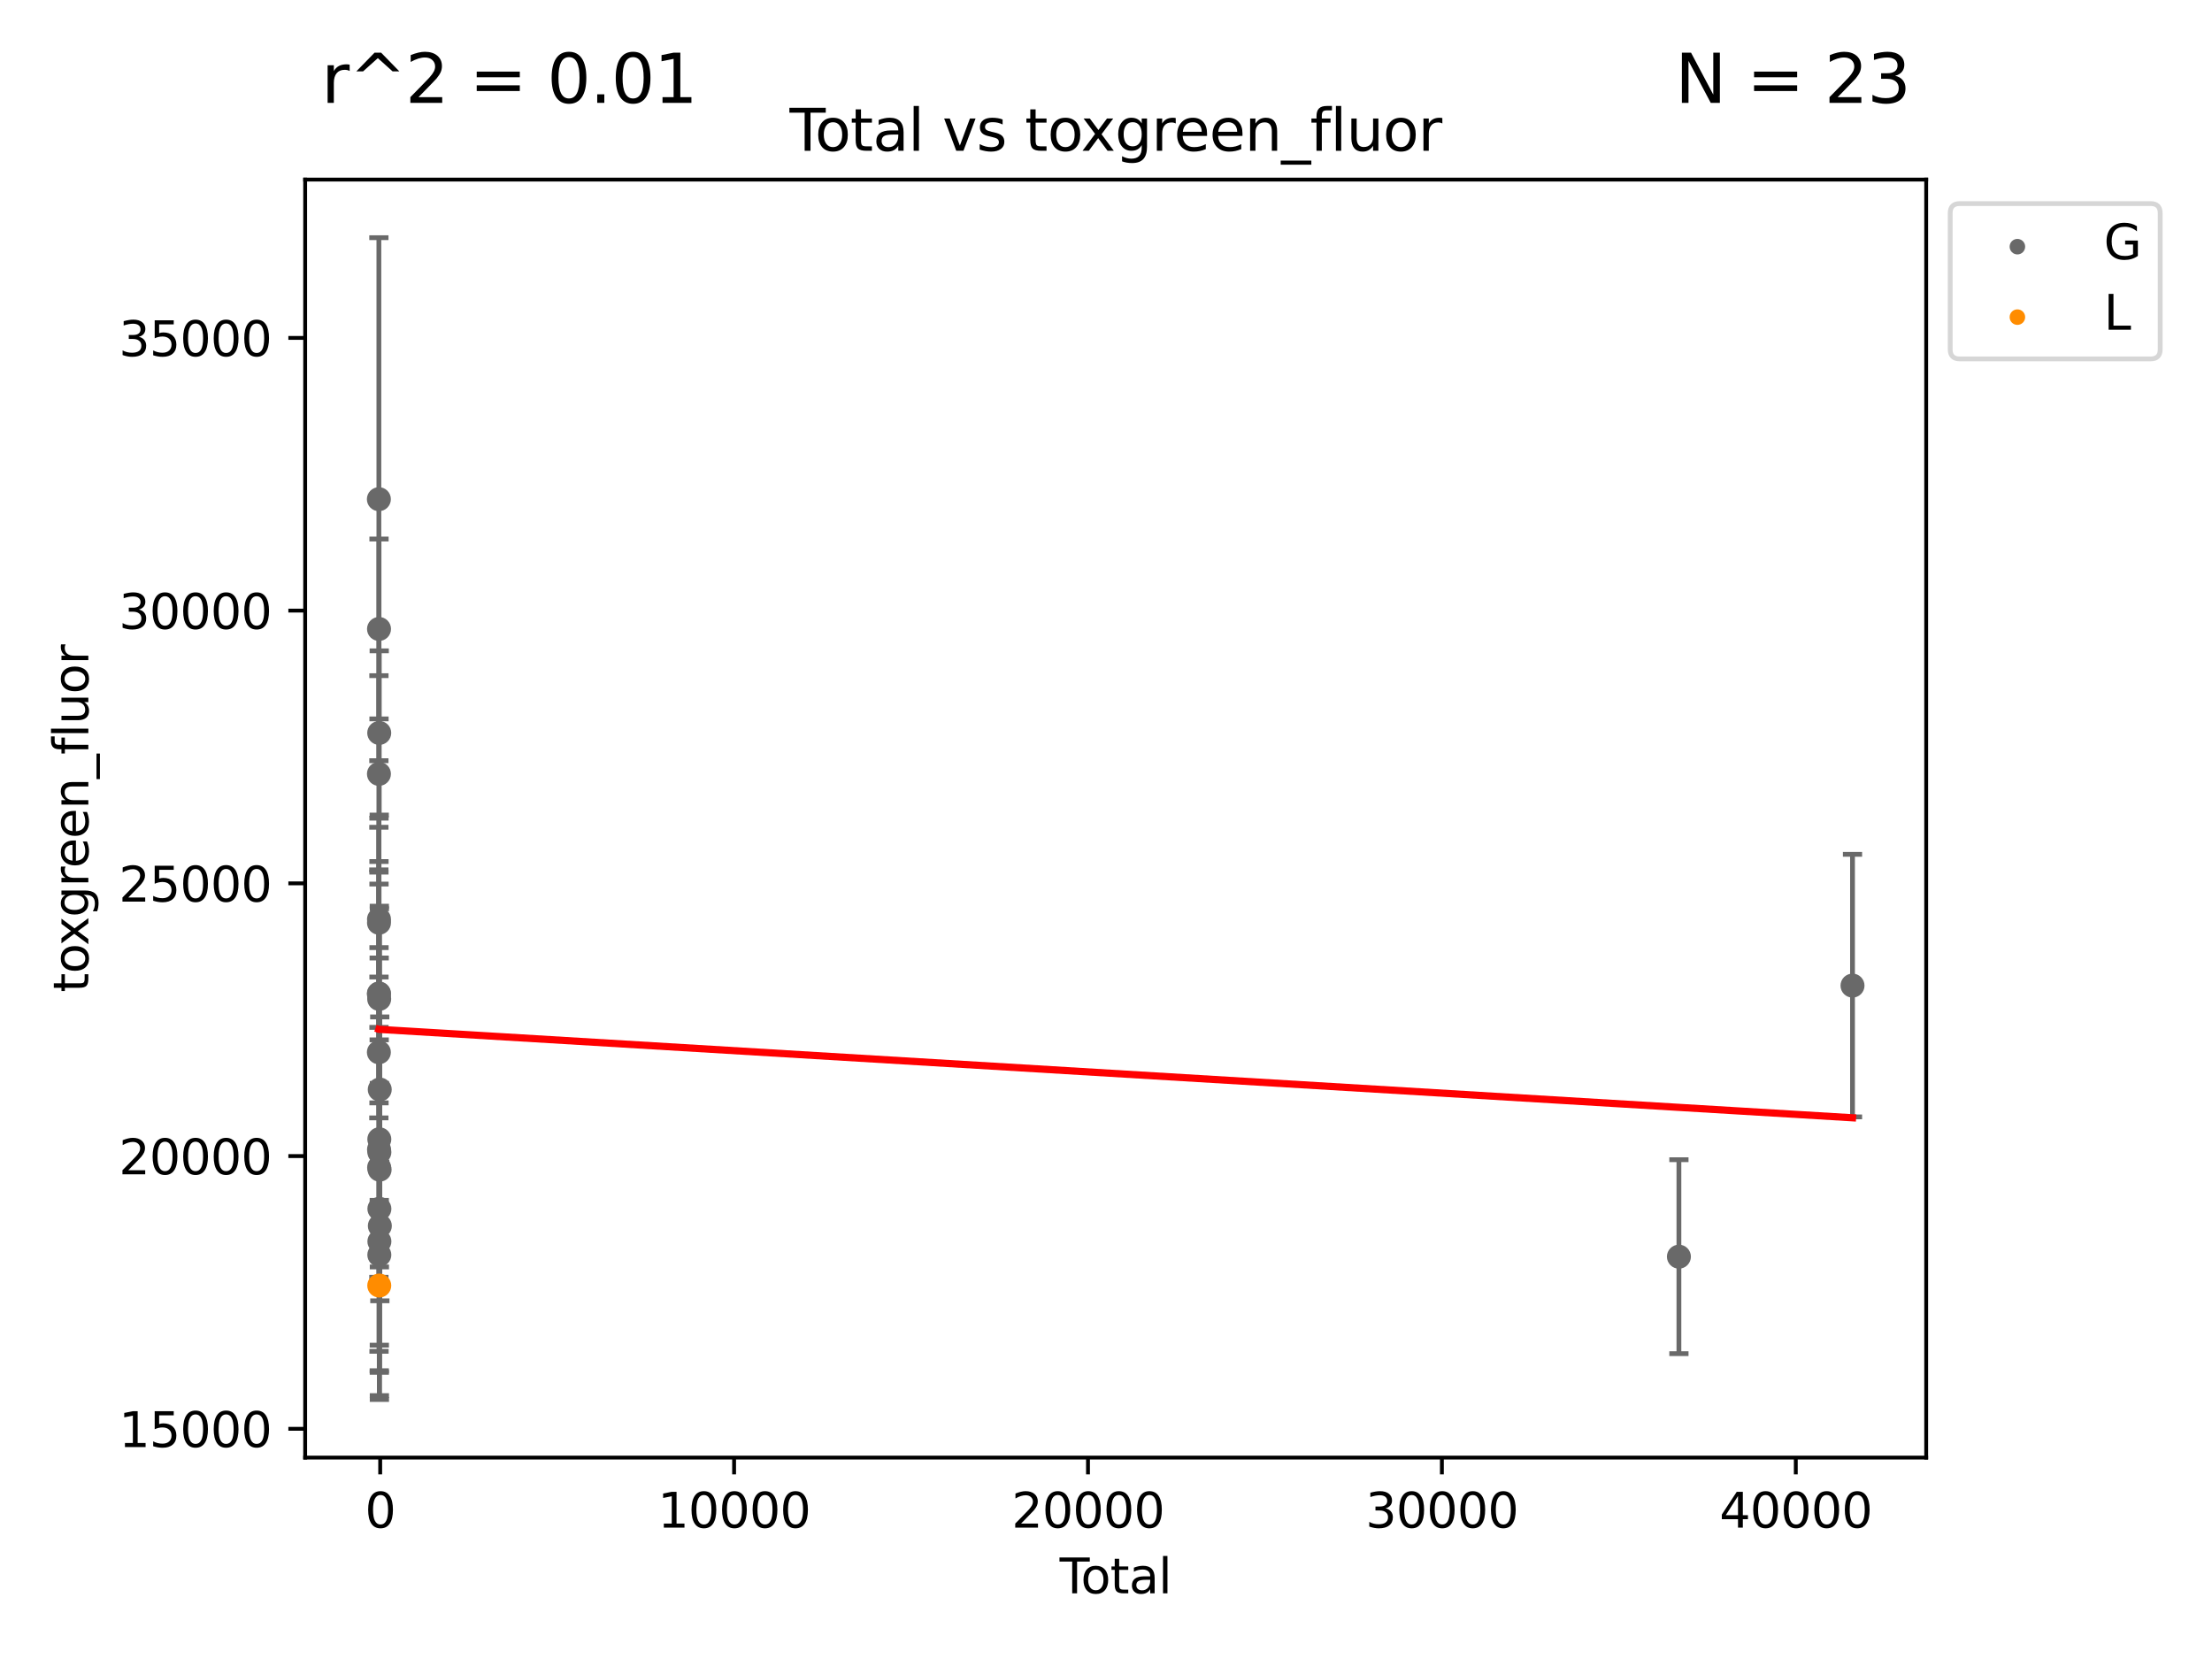 <?xml version="1.0" encoding="utf-8" standalone="no"?>
<!DOCTYPE svg PUBLIC "-//W3C//DTD SVG 1.1//EN"
  "http://www.w3.org/Graphics/SVG/1.1/DTD/svg11.dtd">
<svg xmlns:xlink="http://www.w3.org/1999/xlink" width="460.8pt" height="345.6pt" viewBox="0 0 460.8 345.6" xmlns="http://www.w3.org/2000/svg" version="1.1">
 <defs>
  <style type="text/css">*{stroke-linejoin: round; stroke-linecap: butt}</style>
 </defs>
 <g id="figure_1">
  <g id="patch_1">
   <path d="M 0 345.6 
L 460.8 345.6 
L 460.8 0 
L 0 0 
z
" style="fill: #ffffff"/>
  </g>
  <g id="axes_1">
   <g id="patch_2">
    <path d="M 63.571 303.64 
L 401.26 303.64 
L 401.26 37.411 
L 63.571 37.411 
z
" style="fill: #ffffff"/>
   </g>
   <g id="PathCollection_1">
    <defs>
     <path id="ma731631c50" d="M 0 1.118 
C 0.297 1.118 0.581 1 0.791 0.791 
C 1 0.581 1.118 0.297 1.118 0 
C 1.118 -0.297 1 -0.581 0.791 -0.791 
C 0.581 -1 0.297 -1.118 0 -1.118 
C -0.297 -1.118 -0.581 -1 -0.791 -0.791 
C -1 -0.581 -1.118 -0.297 -1.118 0 
C -1.118 0.297 -1 0.581 -0.791 0.791 
C -0.581 1 -0.297 1.118 0 1.118 
z
" style="stroke: #696969"/>
    </defs>
    <g clip-path="url(#pddcb6a07cc)">
     <use xlink:href="#ma731631c50" x="78.921" y="207.041" style="fill: #696969; stroke: #696969"/>
     <use xlink:href="#ma731631c50" x="78.926" y="219.209" style="fill: #696969; stroke: #696969"/>
     <use xlink:href="#ma731631c50" x="78.927" y="103.989" style="fill: #696969; stroke: #696969"/>
     <use xlink:href="#ma731631c50" x="78.939" y="161.217" style="fill: #696969; stroke: #696969"/>
     <use xlink:href="#ma731631c50" x="78.95" y="192.231" style="fill: #696969; stroke: #696969"/>
     <use xlink:href="#ma731631c50" x="78.95" y="191.504" style="fill: #696969; stroke: #696969"/>
     <use xlink:href="#ma731631c50" x="78.954" y="206.958" style="fill: #696969; stroke: #696969"/>
     <use xlink:href="#ma731631c50" x="78.956" y="131.025" style="fill: #696969; stroke: #696969"/>
     <use xlink:href="#ma731631c50" x="78.957" y="239.454" style="fill: #696969; stroke: #696969"/>
     <use xlink:href="#ma731631c50" x="78.978" y="243.203" style="fill: #696969; stroke: #696969"/>
     <use xlink:href="#ma731631c50" x="78.992" y="208.096" style="fill: #696969; stroke: #696969"/>
     <use xlink:href="#ma731631c50" x="79" y="152.685" style="fill: #696969; stroke: #696969"/>
     <use xlink:href="#ma731631c50" x="79.02" y="237.327" style="fill: #696969; stroke: #696969"/>
     <use xlink:href="#ma731631c50" x="79.022" y="261.408" style="fill: #696969; stroke: #696969"/>
     <use xlink:href="#ma731631c50" x="79.033" y="240.019" style="fill: #696969; stroke: #696969"/>
     <use xlink:href="#ma731631c50" x="79.034" y="251.817" style="fill: #696969; stroke: #696969"/>
     <use xlink:href="#ma731631c50" x="79.035" y="258.614" style="fill: #696969; stroke: #696969"/>
     <use xlink:href="#ma731631c50" x="79.082" y="243.663" style="fill: #696969; stroke: #696969"/>
     <use xlink:href="#ma731631c50" x="79.109" y="226.966" style="fill: #696969; stroke: #696969"/>
     <use xlink:href="#ma731631c50" x="79.13" y="255.375" style="fill: #696969; stroke: #696969"/>
     <use xlink:href="#ma731631c50" x="349.748" y="261.787" style="fill: #696969; stroke: #696969"/>
     <use xlink:href="#ma731631c50" x="385.911" y="205.319" style="fill: #696969; stroke: #696969"/>
    </g>
   </g>
   <g id="PathCollection_2">
    <defs>
     <path id="m51f9c2e895" d="M 0 1.118 
C 0.297 1.118 0.581 1 0.791 0.791 
C 1 0.581 1.118 0.297 1.118 0 
C 1.118 -0.297 1 -0.581 0.791 -0.791 
C 0.581 -1 0.297 -1.118 0 -1.118 
C -0.297 -1.118 -0.581 -1 -0.791 -0.791 
C -1 -0.581 -1.118 -0.297 -1.118 0 
C -1.118 0.297 -1 0.581 -0.791 0.791 
C -0.581 1 -0.297 1.118 0 1.118 
z
" style="stroke: #ff8c00"/>
    </defs>
    <g clip-path="url(#pddcb6a07cc)">
     <use xlink:href="#m51f9c2e895" x="79.007" y="267.806" style="fill: #ff8c00; stroke: #ff8c00"/>
    </g>
   </g>
   <g id="matplotlib.axis_1">
    <g id="xtick_1">
     <g id="line2d_1">
      <defs>
       <path id="md307d2a24c" d="M 0 0 
L 0 3.5 
" style="stroke: #000000; stroke-width: 0.8"/>
      </defs>
      <g>
       <use xlink:href="#md307d2a24c" x="79.201" y="303.64" style="stroke: #000000; stroke-width: 0.8"/>
      </g>
     </g>
     <g id="text_1">
      <!-- 0 -->
      <g transform="translate(76.02 318.238)scale(0.1 -0.1)">
       <defs>
        <path id="DejaVuSans-30" d="M 2034 4250 
Q 1547 4250 1301 3770 
Q 1056 3291 1056 2328 
Q 1056 1369 1301 889 
Q 1547 409 2034 409 
Q 2525 409 2770 889 
Q 3016 1369 3016 2328 
Q 3016 3291 2770 3770 
Q 2525 4250 2034 4250 
z
M 2034 4750 
Q 2819 4750 3233 4129 
Q 3647 3509 3647 2328 
Q 3647 1150 3233 529 
Q 2819 -91 2034 -91 
Q 1250 -91 836 529 
Q 422 1150 422 2328 
Q 422 3509 836 4129 
Q 1250 4750 2034 4750 
z
" transform="scale(0.016)"/>
       </defs>
       <use xlink:href="#DejaVuSans-30"/>
      </g>
     </g>
    </g>
    <g id="xtick_2">
     <g id="line2d_2">
      <g>
       <use xlink:href="#md307d2a24c" x="152.925" y="303.64" style="stroke: #000000; stroke-width: 0.8"/>
      </g>
     </g>
     <g id="text_2">
      <!-- 10000 -->
      <g transform="translate(137.018 318.238)scale(0.1 -0.1)">
       <defs>
        <path id="DejaVuSans-31" d="M 794 531 
L 1825 531 
L 1825 4091 
L 703 3866 
L 703 4441 
L 1819 4666 
L 2450 4666 
L 2450 531 
L 3481 531 
L 3481 0 
L 794 0 
L 794 531 
z
" transform="scale(0.016)"/>
       </defs>
       <use xlink:href="#DejaVuSans-31"/>
       <use xlink:href="#DejaVuSans-30" x="63.623"/>
       <use xlink:href="#DejaVuSans-30" x="127.246"/>
       <use xlink:href="#DejaVuSans-30" x="190.869"/>
       <use xlink:href="#DejaVuSans-30" x="254.492"/>
      </g>
     </g>
    </g>
    <g id="xtick_3">
     <g id="line2d_3">
      <g>
       <use xlink:href="#md307d2a24c" x="226.648" y="303.64" style="stroke: #000000; stroke-width: 0.8"/>
      </g>
     </g>
     <g id="text_3">
      <!-- 20000 -->
      <g transform="translate(210.742 318.238)scale(0.1 -0.1)">
       <defs>
        <path id="DejaVuSans-32" d="M 1228 531 
L 3431 531 
L 3431 0 
L 469 0 
L 469 531 
Q 828 903 1448 1529 
Q 2069 2156 2228 2338 
Q 2531 2678 2651 2914 
Q 2772 3150 2772 3378 
Q 2772 3750 2511 3984 
Q 2250 4219 1831 4219 
Q 1534 4219 1204 4116 
Q 875 4013 500 3803 
L 500 4441 
Q 881 4594 1212 4672 
Q 1544 4750 1819 4750 
Q 2544 4750 2975 4387 
Q 3406 4025 3406 3419 
Q 3406 3131 3298 2873 
Q 3191 2616 2906 2266 
Q 2828 2175 2409 1742 
Q 1991 1309 1228 531 
z
" transform="scale(0.016)"/>
       </defs>
       <use xlink:href="#DejaVuSans-32"/>
       <use xlink:href="#DejaVuSans-30" x="63.623"/>
       <use xlink:href="#DejaVuSans-30" x="127.246"/>
       <use xlink:href="#DejaVuSans-30" x="190.869"/>
       <use xlink:href="#DejaVuSans-30" x="254.492"/>
      </g>
     </g>
    </g>
    <g id="xtick_4">
     <g id="line2d_4">
      <g>
       <use xlink:href="#md307d2a24c" x="300.372" y="303.64" style="stroke: #000000; stroke-width: 0.8"/>
      </g>
     </g>
     <g id="text_4">
      <!-- 30000 -->
      <g transform="translate(284.466 318.238)scale(0.1 -0.1)">
       <defs>
        <path id="DejaVuSans-33" d="M 2597 2516 
Q 3050 2419 3304 2112 
Q 3559 1806 3559 1356 
Q 3559 666 3084 287 
Q 2609 -91 1734 -91 
Q 1441 -91 1130 -33 
Q 819 25 488 141 
L 488 750 
Q 750 597 1062 519 
Q 1375 441 1716 441 
Q 2309 441 2620 675 
Q 2931 909 2931 1356 
Q 2931 1769 2642 2001 
Q 2353 2234 1838 2234 
L 1294 2234 
L 1294 2753 
L 1863 2753 
Q 2328 2753 2575 2939 
Q 2822 3125 2822 3475 
Q 2822 3834 2567 4026 
Q 2313 4219 1838 4219 
Q 1578 4219 1281 4162 
Q 984 4106 628 3988 
L 628 4550 
Q 988 4650 1302 4700 
Q 1616 4750 1894 4750 
Q 2613 4750 3031 4423 
Q 3450 4097 3450 3541 
Q 3450 3153 3228 2886 
Q 3006 2619 2597 2516 
z
" transform="scale(0.016)"/>
       </defs>
       <use xlink:href="#DejaVuSans-33"/>
       <use xlink:href="#DejaVuSans-30" x="63.623"/>
       <use xlink:href="#DejaVuSans-30" x="127.246"/>
       <use xlink:href="#DejaVuSans-30" x="190.869"/>
       <use xlink:href="#DejaVuSans-30" x="254.492"/>
      </g>
     </g>
    </g>
    <g id="xtick_5">
     <g id="line2d_5">
      <g>
       <use xlink:href="#md307d2a24c" x="374.096" y="303.64" style="stroke: #000000; stroke-width: 0.8"/>
      </g>
     </g>
     <g id="text_5">
      <!-- 40000 -->
      <g transform="translate(358.189 318.238)scale(0.1 -0.1)">
       <defs>
        <path id="DejaVuSans-34" d="M 2419 4116 
L 825 1625 
L 2419 1625 
L 2419 4116 
z
M 2253 4666 
L 3047 4666 
L 3047 1625 
L 3713 1625 
L 3713 1100 
L 3047 1100 
L 3047 0 
L 2419 0 
L 2419 1100 
L 313 1100 
L 313 1709 
L 2253 4666 
z
" transform="scale(0.016)"/>
       </defs>
       <use xlink:href="#DejaVuSans-34"/>
       <use xlink:href="#DejaVuSans-30" x="63.623"/>
       <use xlink:href="#DejaVuSans-30" x="127.246"/>
       <use xlink:href="#DejaVuSans-30" x="190.869"/>
       <use xlink:href="#DejaVuSans-30" x="254.492"/>
      </g>
     </g>
    </g>
    <g id="text_6">
     <!-- Total -->
     <g transform="translate(220.739 331.917)scale(0.1 -0.1)">
      <defs>
       <path id="DejaVuSans-54" d="M -19 4666 
L 3928 4666 
L 3928 4134 
L 2272 4134 
L 2272 0 
L 1638 0 
L 1638 4134 
L -19 4134 
L -19 4666 
z
" transform="scale(0.016)"/>
       <path id="DejaVuSans-6f" d="M 1959 3097 
Q 1497 3097 1228 2736 
Q 959 2375 959 1747 
Q 959 1119 1226 758 
Q 1494 397 1959 397 
Q 2419 397 2687 759 
Q 2956 1122 2956 1747 
Q 2956 2369 2687 2733 
Q 2419 3097 1959 3097 
z
M 1959 3584 
Q 2709 3584 3137 3096 
Q 3566 2609 3566 1747 
Q 3566 888 3137 398 
Q 2709 -91 1959 -91 
Q 1206 -91 779 398 
Q 353 888 353 1747 
Q 353 2609 779 3096 
Q 1206 3584 1959 3584 
z
" transform="scale(0.016)"/>
       <path id="DejaVuSans-74" d="M 1172 4494 
L 1172 3500 
L 2356 3500 
L 2356 3053 
L 1172 3053 
L 1172 1153 
Q 1172 725 1289 603 
Q 1406 481 1766 481 
L 2356 481 
L 2356 0 
L 1766 0 
Q 1100 0 847 248 
Q 594 497 594 1153 
L 594 3053 
L 172 3053 
L 172 3500 
L 594 3500 
L 594 4494 
L 1172 4494 
z
" transform="scale(0.016)"/>
       <path id="DejaVuSans-61" d="M 2194 1759 
Q 1497 1759 1228 1600 
Q 959 1441 959 1056 
Q 959 750 1161 570 
Q 1363 391 1709 391 
Q 2188 391 2477 730 
Q 2766 1069 2766 1631 
L 2766 1759 
L 2194 1759 
z
M 3341 1997 
L 3341 0 
L 2766 0 
L 2766 531 
Q 2569 213 2275 61 
Q 1981 -91 1556 -91 
Q 1019 -91 701 211 
Q 384 513 384 1019 
Q 384 1609 779 1909 
Q 1175 2209 1959 2209 
L 2766 2209 
L 2766 2266 
Q 2766 2663 2505 2880 
Q 2244 3097 1772 3097 
Q 1472 3097 1187 3025 
Q 903 2953 641 2809 
L 641 3341 
Q 956 3463 1253 3523 
Q 1550 3584 1831 3584 
Q 2591 3584 2966 3190 
Q 3341 2797 3341 1997 
z
" transform="scale(0.016)"/>
       <path id="DejaVuSans-6c" d="M 603 4863 
L 1178 4863 
L 1178 0 
L 603 0 
L 603 4863 
z
" transform="scale(0.016)"/>
      </defs>
      <use xlink:href="#DejaVuSans-54"/>
      <use xlink:href="#DejaVuSans-6f" x="44.084"/>
      <use xlink:href="#DejaVuSans-74" x="105.266"/>
      <use xlink:href="#DejaVuSans-61" x="144.475"/>
      <use xlink:href="#DejaVuSans-6c" x="205.754"/>
     </g>
    </g>
   </g>
   <g id="matplotlib.axis_2">
    <g id="ytick_1">
     <g id="line2d_6">
      <defs>
       <path id="med2fb492e4" d="M 0 0 
L -3.5 0 
" style="stroke: #000000; stroke-width: 0.8"/>
      </defs>
      <g>
       <use xlink:href="#med2fb492e4" x="63.571" y="297.648" style="stroke: #000000; stroke-width: 0.8"/>
      </g>
     </g>
     <g id="text_7">
      <!-- 15000 -->
      <g transform="translate(24.759 301.447)scale(0.1 -0.1)">
       <defs>
        <path id="DejaVuSans-35" d="M 691 4666 
L 3169 4666 
L 3169 4134 
L 1269 4134 
L 1269 2991 
Q 1406 3038 1543 3061 
Q 1681 3084 1819 3084 
Q 2600 3084 3056 2656 
Q 3513 2228 3513 1497 
Q 3513 744 3044 326 
Q 2575 -91 1722 -91 
Q 1428 -91 1123 -41 
Q 819 9 494 109 
L 494 744 
Q 775 591 1075 516 
Q 1375 441 1709 441 
Q 2250 441 2565 725 
Q 2881 1009 2881 1497 
Q 2881 1984 2565 2268 
Q 2250 2553 1709 2553 
Q 1456 2553 1204 2497 
Q 953 2441 691 2322 
L 691 4666 
z
" transform="scale(0.016)"/>
       </defs>
       <use xlink:href="#DejaVuSans-31"/>
       <use xlink:href="#DejaVuSans-35" x="63.623"/>
       <use xlink:href="#DejaVuSans-30" x="127.246"/>
       <use xlink:href="#DejaVuSans-30" x="190.869"/>
       <use xlink:href="#DejaVuSans-30" x="254.492"/>
      </g>
     </g>
    </g>
    <g id="ytick_2">
     <g id="line2d_7">
      <g>
       <use xlink:href="#med2fb492e4" x="63.571" y="240.833" style="stroke: #000000; stroke-width: 0.8"/>
      </g>
     </g>
     <g id="text_8">
      <!-- 20000 -->
      <g transform="translate(24.759 244.632)scale(0.1 -0.1)">
       <use xlink:href="#DejaVuSans-32"/>
       <use xlink:href="#DejaVuSans-30" x="63.623"/>
       <use xlink:href="#DejaVuSans-30" x="127.246"/>
       <use xlink:href="#DejaVuSans-30" x="190.869"/>
       <use xlink:href="#DejaVuSans-30" x="254.492"/>
      </g>
     </g>
    </g>
    <g id="ytick_3">
     <g id="line2d_8">
      <g>
       <use xlink:href="#med2fb492e4" x="63.571" y="184.018" style="stroke: #000000; stroke-width: 0.8"/>
      </g>
     </g>
     <g id="text_9">
      <!-- 25000 -->
      <g transform="translate(24.759 187.817)scale(0.1 -0.1)">
       <use xlink:href="#DejaVuSans-32"/>
       <use xlink:href="#DejaVuSans-35" x="63.623"/>
       <use xlink:href="#DejaVuSans-30" x="127.246"/>
       <use xlink:href="#DejaVuSans-30" x="190.869"/>
       <use xlink:href="#DejaVuSans-30" x="254.492"/>
      </g>
     </g>
    </g>
    <g id="ytick_4">
     <g id="line2d_9">
      <g>
       <use xlink:href="#med2fb492e4" x="63.571" y="127.203" style="stroke: #000000; stroke-width: 0.8"/>
      </g>
     </g>
     <g id="text_10">
      <!-- 30000 -->
      <g transform="translate(24.759 131.002)scale(0.1 -0.1)">
       <use xlink:href="#DejaVuSans-33"/>
       <use xlink:href="#DejaVuSans-30" x="63.623"/>
       <use xlink:href="#DejaVuSans-30" x="127.246"/>
       <use xlink:href="#DejaVuSans-30" x="190.869"/>
       <use xlink:href="#DejaVuSans-30" x="254.492"/>
      </g>
     </g>
    </g>
    <g id="ytick_5">
     <g id="line2d_10">
      <g>
       <use xlink:href="#med2fb492e4" x="63.571" y="70.388" style="stroke: #000000; stroke-width: 0.8"/>
      </g>
     </g>
     <g id="text_11">
      <!-- 35000 -->
      <g transform="translate(24.759 74.187)scale(0.1 -0.1)">
       <use xlink:href="#DejaVuSans-33"/>
       <use xlink:href="#DejaVuSans-35" x="63.623"/>
       <use xlink:href="#DejaVuSans-30" x="127.246"/>
       <use xlink:href="#DejaVuSans-30" x="190.869"/>
       <use xlink:href="#DejaVuSans-30" x="254.492"/>
      </g>
     </g>
    </g>
    <g id="text_12">
     <!-- toxgreen_fluor -->
     <g transform="translate(18.401 206.72)rotate(-90)scale(0.1 -0.1)">
      <defs>
       <path id="DejaVuSans-78" d="M 3513 3500 
L 2247 1797 
L 3578 0 
L 2900 0 
L 1881 1375 
L 863 0 
L 184 0 
L 1544 1831 
L 300 3500 
L 978 3500 
L 1906 2253 
L 2834 3500 
L 3513 3500 
z
" transform="scale(0.016)"/>
       <path id="DejaVuSans-67" d="M 2906 1791 
Q 2906 2416 2648 2759 
Q 2391 3103 1925 3103 
Q 1463 3103 1205 2759 
Q 947 2416 947 1791 
Q 947 1169 1205 825 
Q 1463 481 1925 481 
Q 2391 481 2648 825 
Q 2906 1169 2906 1791 
z
M 3481 434 
Q 3481 -459 3084 -895 
Q 2688 -1331 1869 -1331 
Q 1566 -1331 1297 -1286 
Q 1028 -1241 775 -1147 
L 775 -588 
Q 1028 -725 1275 -790 
Q 1522 -856 1778 -856 
Q 2344 -856 2625 -561 
Q 2906 -266 2906 331 
L 2906 616 
Q 2728 306 2450 153 
Q 2172 0 1784 0 
Q 1141 0 747 490 
Q 353 981 353 1791 
Q 353 2603 747 3093 
Q 1141 3584 1784 3584 
Q 2172 3584 2450 3431 
Q 2728 3278 2906 2969 
L 2906 3500 
L 3481 3500 
L 3481 434 
z
" transform="scale(0.016)"/>
       <path id="DejaVuSans-72" d="M 2631 2963 
Q 2534 3019 2420 3045 
Q 2306 3072 2169 3072 
Q 1681 3072 1420 2755 
Q 1159 2438 1159 1844 
L 1159 0 
L 581 0 
L 581 3500 
L 1159 3500 
L 1159 2956 
Q 1341 3275 1631 3429 
Q 1922 3584 2338 3584 
Q 2397 3584 2469 3576 
Q 2541 3569 2628 3553 
L 2631 2963 
z
" transform="scale(0.016)"/>
       <path id="DejaVuSans-65" d="M 3597 1894 
L 3597 1613 
L 953 1613 
Q 991 1019 1311 708 
Q 1631 397 2203 397 
Q 2534 397 2845 478 
Q 3156 559 3463 722 
L 3463 178 
Q 3153 47 2828 -22 
Q 2503 -91 2169 -91 
Q 1331 -91 842 396 
Q 353 884 353 1716 
Q 353 2575 817 3079 
Q 1281 3584 2069 3584 
Q 2775 3584 3186 3129 
Q 3597 2675 3597 1894 
z
M 3022 2063 
Q 3016 2534 2758 2815 
Q 2500 3097 2075 3097 
Q 1594 3097 1305 2825 
Q 1016 2553 972 2059 
L 3022 2063 
z
" transform="scale(0.016)"/>
       <path id="DejaVuSans-6e" d="M 3513 2113 
L 3513 0 
L 2938 0 
L 2938 2094 
Q 2938 2591 2744 2837 
Q 2550 3084 2163 3084 
Q 1697 3084 1428 2787 
Q 1159 2491 1159 1978 
L 1159 0 
L 581 0 
L 581 3500 
L 1159 3500 
L 1159 2956 
Q 1366 3272 1645 3428 
Q 1925 3584 2291 3584 
Q 2894 3584 3203 3211 
Q 3513 2838 3513 2113 
z
" transform="scale(0.016)"/>
       <path id="DejaVuSans-5f" d="M 3263 -1063 
L 3263 -1509 
L -63 -1509 
L -63 -1063 
L 3263 -1063 
z
" transform="scale(0.016)"/>
       <path id="DejaVuSans-66" d="M 2375 4863 
L 2375 4384 
L 1825 4384 
Q 1516 4384 1395 4259 
Q 1275 4134 1275 3809 
L 1275 3500 
L 2222 3500 
L 2222 3053 
L 1275 3053 
L 1275 0 
L 697 0 
L 697 3053 
L 147 3053 
L 147 3500 
L 697 3500 
L 697 3744 
Q 697 4328 969 4595 
Q 1241 4863 1831 4863 
L 2375 4863 
z
" transform="scale(0.016)"/>
       <path id="DejaVuSans-75" d="M 544 1381 
L 544 3500 
L 1119 3500 
L 1119 1403 
Q 1119 906 1312 657 
Q 1506 409 1894 409 
Q 2359 409 2629 706 
Q 2900 1003 2900 1516 
L 2900 3500 
L 3475 3500 
L 3475 0 
L 2900 0 
L 2900 538 
Q 2691 219 2414 64 
Q 2138 -91 1772 -91 
Q 1169 -91 856 284 
Q 544 659 544 1381 
z
M 1991 3584 
L 1991 3584 
z
" transform="scale(0.016)"/>
      </defs>
      <use xlink:href="#DejaVuSans-74"/>
      <use xlink:href="#DejaVuSans-6f" x="39.209"/>
      <use xlink:href="#DejaVuSans-78" x="97.266"/>
      <use xlink:href="#DejaVuSans-67" x="156.445"/>
      <use xlink:href="#DejaVuSans-72" x="219.922"/>
      <use xlink:href="#DejaVuSans-65" x="258.785"/>
      <use xlink:href="#DejaVuSans-65" x="320.309"/>
      <use xlink:href="#DejaVuSans-6e" x="381.832"/>
      <use xlink:href="#DejaVuSans-5f" x="445.211"/>
      <use xlink:href="#DejaVuSans-66" x="495.211"/>
      <use xlink:href="#DejaVuSans-6c" x="530.416"/>
      <use xlink:href="#DejaVuSans-75" x="558.199"/>
      <use xlink:href="#DejaVuSans-6f" x="621.578"/>
      <use xlink:href="#DejaVuSans-72" x="682.76"/>
     </g>
    </g>
   </g>
   <g id="LineCollection_1">
    <path d="M 78.921 232.874 
L 78.921 181.209 
" clip-path="url(#pddcb6a07cc)" style="fill: none; stroke: #696969"/>
    <path d="M 78.926 266.086 
L 78.926 172.333 
" clip-path="url(#pddcb6a07cc)" style="fill: none; stroke: #696969"/>
    <path d="M 78.927 158.466 
L 78.927 49.513 
" clip-path="url(#pddcb6a07cc)" style="fill: none; stroke: #696969"/>
    <path d="M 78.939 181.681 
L 78.939 140.753 
" clip-path="url(#pddcb6a07cc)" style="fill: none; stroke: #696969"/>
    <path d="M 78.95 214.019 
L 78.95 170.442 
" clip-path="url(#pddcb6a07cc)" style="fill: none; stroke: #696969"/>
    <path d="M 78.95 203.533 
L 78.95 179.475 
" clip-path="url(#pddcb6a07cc)" style="fill: none; stroke: #696969"/>
    <path d="M 78.954 229.749 
L 78.954 184.166 
" clip-path="url(#pddcb6a07cc)" style="fill: none; stroke: #696969"/>
    <path d="M 78.956 149.762 
L 78.956 112.288 
" clip-path="url(#pddcb6a07cc)" style="fill: none; stroke: #696969"/>
    <path d="M 78.957 281.501 
L 78.957 197.408 
" clip-path="url(#pddcb6a07cc)" style="fill: none; stroke: #696969"/>
    <path d="M 78.978 243.979 
L 78.978 242.427 
" clip-path="url(#pddcb6a07cc)" style="fill: none; stroke: #696969"/>
    <path d="M 78.992 216.622 
L 78.992 199.57 
" clip-path="url(#pddcb6a07cc)" style="fill: none; stroke: #696969"/>
    <path d="M 79 169.789 
L 79 135.58 
" clip-path="url(#pddcb6a07cc)" style="fill: none; stroke: #696969"/>
    <path d="M 79.02 285.88 
L 79.02 188.775 
" clip-path="url(#pddcb6a07cc)" style="fill: none; stroke: #696969"/>
    <path d="M 79.022 280.223 
L 79.022 242.593 
" clip-path="url(#pddcb6a07cc)" style="fill: none; stroke: #696969"/>
    <path d="M 79.033 290.729 
L 79.033 189.309 
" clip-path="url(#pddcb6a07cc)" style="fill: none; stroke: #696969"/>
    <path d="M 79.034 263.926 
L 79.034 239.709 
" clip-path="url(#pddcb6a07cc)" style="fill: none; stroke: #696969"/>
    <path d="M 79.035 291.539 
L 79.035 225.69 
" clip-path="url(#pddcb6a07cc)" style="fill: none; stroke: #696969"/>
    <path d="M 79.082 267.731 
L 79.082 219.594 
" clip-path="url(#pddcb6a07cc)" style="fill: none; stroke: #696969"/>
    <path d="M 79.109 242.086 
L 79.109 211.845 
" clip-path="url(#pddcb6a07cc)" style="fill: none; stroke: #696969"/>
    <path d="M 79.13 270.984 
L 79.13 239.767 
" clip-path="url(#pddcb6a07cc)" style="fill: none; stroke: #696969"/>
    <path d="M 349.748 281.987 
L 349.748 241.587 
" clip-path="url(#pddcb6a07cc)" style="fill: none; stroke: #696969"/>
    <path d="M 385.911 232.667 
L 385.911 177.971 
" clip-path="url(#pddcb6a07cc)" style="fill: none; stroke: #696969"/>
   </g>
   <g id="line2d_11">
    <defs>
     <path id="m82eae0e091" d="M 2 0 
L -2 -0 
" style="stroke: #696969"/>
    </defs>
    <g clip-path="url(#pddcb6a07cc)">
     <use xlink:href="#m82eae0e091" x="78.921" y="232.874" style="fill: #696969; stroke: #696969"/>
     <use xlink:href="#m82eae0e091" x="78.926" y="266.086" style="fill: #696969; stroke: #696969"/>
     <use xlink:href="#m82eae0e091" x="78.927" y="158.466" style="fill: #696969; stroke: #696969"/>
     <use xlink:href="#m82eae0e091" x="78.939" y="181.681" style="fill: #696969; stroke: #696969"/>
     <use xlink:href="#m82eae0e091" x="78.95" y="214.019" style="fill: #696969; stroke: #696969"/>
     <use xlink:href="#m82eae0e091" x="78.95" y="203.533" style="fill: #696969; stroke: #696969"/>
     <use xlink:href="#m82eae0e091" x="78.954" y="229.749" style="fill: #696969; stroke: #696969"/>
     <use xlink:href="#m82eae0e091" x="78.956" y="149.762" style="fill: #696969; stroke: #696969"/>
     <use xlink:href="#m82eae0e091" x="78.957" y="281.501" style="fill: #696969; stroke: #696969"/>
     <use xlink:href="#m82eae0e091" x="78.978" y="243.979" style="fill: #696969; stroke: #696969"/>
     <use xlink:href="#m82eae0e091" x="78.992" y="216.622" style="fill: #696969; stroke: #696969"/>
     <use xlink:href="#m82eae0e091" x="79" y="169.789" style="fill: #696969; stroke: #696969"/>
     <use xlink:href="#m82eae0e091" x="79.02" y="285.88" style="fill: #696969; stroke: #696969"/>
     <use xlink:href="#m82eae0e091" x="79.022" y="280.223" style="fill: #696969; stroke: #696969"/>
     <use xlink:href="#m82eae0e091" x="79.033" y="290.729" style="fill: #696969; stroke: #696969"/>
     <use xlink:href="#m82eae0e091" x="79.034" y="263.926" style="fill: #696969; stroke: #696969"/>
     <use xlink:href="#m82eae0e091" x="79.035" y="291.539" style="fill: #696969; stroke: #696969"/>
     <use xlink:href="#m82eae0e091" x="79.082" y="267.731" style="fill: #696969; stroke: #696969"/>
     <use xlink:href="#m82eae0e091" x="79.109" y="242.086" style="fill: #696969; stroke: #696969"/>
     <use xlink:href="#m82eae0e091" x="79.13" y="270.984" style="fill: #696969; stroke: #696969"/>
     <use xlink:href="#m82eae0e091" x="349.748" y="281.987" style="fill: #696969; stroke: #696969"/>
     <use xlink:href="#m82eae0e091" x="385.911" y="232.667" style="fill: #696969; stroke: #696969"/>
    </g>
   </g>
   <g id="line2d_12">
    <g clip-path="url(#pddcb6a07cc)">
     <use xlink:href="#m82eae0e091" x="78.921" y="181.209" style="fill: #696969; stroke: #696969"/>
     <use xlink:href="#m82eae0e091" x="78.926" y="172.333" style="fill: #696969; stroke: #696969"/>
     <use xlink:href="#m82eae0e091" x="78.927" y="49.513" style="fill: #696969; stroke: #696969"/>
     <use xlink:href="#m82eae0e091" x="78.939" y="140.753" style="fill: #696969; stroke: #696969"/>
     <use xlink:href="#m82eae0e091" x="78.95" y="170.442" style="fill: #696969; stroke: #696969"/>
     <use xlink:href="#m82eae0e091" x="78.95" y="179.475" style="fill: #696969; stroke: #696969"/>
     <use xlink:href="#m82eae0e091" x="78.954" y="184.166" style="fill: #696969; stroke: #696969"/>
     <use xlink:href="#m82eae0e091" x="78.956" y="112.288" style="fill: #696969; stroke: #696969"/>
     <use xlink:href="#m82eae0e091" x="78.957" y="197.408" style="fill: #696969; stroke: #696969"/>
     <use xlink:href="#m82eae0e091" x="78.978" y="242.427" style="fill: #696969; stroke: #696969"/>
     <use xlink:href="#m82eae0e091" x="78.992" y="199.57" style="fill: #696969; stroke: #696969"/>
     <use xlink:href="#m82eae0e091" x="79" y="135.58" style="fill: #696969; stroke: #696969"/>
     <use xlink:href="#m82eae0e091" x="79.02" y="188.775" style="fill: #696969; stroke: #696969"/>
     <use xlink:href="#m82eae0e091" x="79.022" y="242.593" style="fill: #696969; stroke: #696969"/>
     <use xlink:href="#m82eae0e091" x="79.033" y="189.309" style="fill: #696969; stroke: #696969"/>
     <use xlink:href="#m82eae0e091" x="79.034" y="239.709" style="fill: #696969; stroke: #696969"/>
     <use xlink:href="#m82eae0e091" x="79.035" y="225.69" style="fill: #696969; stroke: #696969"/>
     <use xlink:href="#m82eae0e091" x="79.082" y="219.594" style="fill: #696969; stroke: #696969"/>
     <use xlink:href="#m82eae0e091" x="79.109" y="211.845" style="fill: #696969; stroke: #696969"/>
     <use xlink:href="#m82eae0e091" x="79.13" y="239.767" style="fill: #696969; stroke: #696969"/>
     <use xlink:href="#m82eae0e091" x="349.748" y="241.587" style="fill: #696969; stroke: #696969"/>
     <use xlink:href="#m82eae0e091" x="385.911" y="177.971" style="fill: #696969; stroke: #696969"/>
    </g>
   </g>
   <g id="LineCollection_2">
    <path d="M 79.007 285.55 
L 79.007 250.062 
" clip-path="url(#pddcb6a07cc)" style="fill: none; stroke: #696969"/>
   </g>
   <g id="line2d_13">
    <g clip-path="url(#pddcb6a07cc)">
     <use xlink:href="#m82eae0e091" x="79.007" y="285.55" style="fill: #696969; stroke: #696969"/>
    </g>
   </g>
   <g id="line2d_14">
    <g clip-path="url(#pddcb6a07cc)">
     <use xlink:href="#m82eae0e091" x="79.007" y="250.062" style="fill: #696969; stroke: #696969"/>
    </g>
   </g>
   <g id="line2d_15">
    <path d="M 78.921 214.432 
L 78.926 214.433 
L 78.927 214.433 
L 78.939 214.433 
L 78.95 214.434 
L 78.95 214.434 
L 78.954 214.434 
L 78.956 214.434 
L 78.957 214.434 
L 78.978 214.436 
L 78.992 214.436 
L 79 214.437 
L 79.007 214.437 
L 79.02 214.438 
L 79.022 214.438 
L 79.033 214.439 
L 79.034 214.439 
L 79.035 214.439 
L 79.082 214.442 
L 79.109 214.443 
L 79.13 214.445 
L 349.748 230.686 
L 385.911 232.856 
" clip-path="url(#pddcb6a07cc)" style="fill: none; stroke: #ff0000; stroke-width: 1.5; stroke-linecap: square"/>
   </g>
   <g id="line2d_16">
    <defs>
     <path id="mb4125cf231" d="M 0 2 
C 0.53 2 1.039 1.789 1.414 1.414 
C 1.789 1.039 2 0.53 2 0 
C 2 -0.53 1.789 -1.039 1.414 -1.414 
C 1.039 -1.789 0.53 -2 0 -2 
C -0.53 -2 -1.039 -1.789 -1.414 -1.414 
C -1.789 -1.039 -2 -0.53 -2 0 
C -2 0.53 -1.789 1.039 -1.414 1.414 
C -1.039 1.789 -0.53 2 0 2 
z
" style="stroke: #696969"/>
    </defs>
    <g clip-path="url(#pddcb6a07cc)">
     <use xlink:href="#mb4125cf231" x="78.921" y="207.041" style="fill: #696969; stroke: #696969"/>
     <use xlink:href="#mb4125cf231" x="78.926" y="219.209" style="fill: #696969; stroke: #696969"/>
     <use xlink:href="#mb4125cf231" x="78.927" y="103.989" style="fill: #696969; stroke: #696969"/>
     <use xlink:href="#mb4125cf231" x="78.939" y="161.217" style="fill: #696969; stroke: #696969"/>
     <use xlink:href="#mb4125cf231" x="78.95" y="192.231" style="fill: #696969; stroke: #696969"/>
     <use xlink:href="#mb4125cf231" x="78.95" y="191.504" style="fill: #696969; stroke: #696969"/>
     <use xlink:href="#mb4125cf231" x="78.954" y="206.958" style="fill: #696969; stroke: #696969"/>
     <use xlink:href="#mb4125cf231" x="78.956" y="131.025" style="fill: #696969; stroke: #696969"/>
     <use xlink:href="#mb4125cf231" x="78.957" y="239.454" style="fill: #696969; stroke: #696969"/>
     <use xlink:href="#mb4125cf231" x="78.978" y="243.203" style="fill: #696969; stroke: #696969"/>
     <use xlink:href="#mb4125cf231" x="78.992" y="208.096" style="fill: #696969; stroke: #696969"/>
     <use xlink:href="#mb4125cf231" x="79" y="152.685" style="fill: #696969; stroke: #696969"/>
     <use xlink:href="#mb4125cf231" x="79.02" y="237.327" style="fill: #696969; stroke: #696969"/>
     <use xlink:href="#mb4125cf231" x="79.022" y="261.408" style="fill: #696969; stroke: #696969"/>
     <use xlink:href="#mb4125cf231" x="79.033" y="240.019" style="fill: #696969; stroke: #696969"/>
     <use xlink:href="#mb4125cf231" x="79.034" y="251.817" style="fill: #696969; stroke: #696969"/>
     <use xlink:href="#mb4125cf231" x="79.035" y="258.614" style="fill: #696969; stroke: #696969"/>
     <use xlink:href="#mb4125cf231" x="79.082" y="243.663" style="fill: #696969; stroke: #696969"/>
     <use xlink:href="#mb4125cf231" x="79.109" y="226.966" style="fill: #696969; stroke: #696969"/>
     <use xlink:href="#mb4125cf231" x="79.13" y="255.375" style="fill: #696969; stroke: #696969"/>
     <use xlink:href="#mb4125cf231" x="349.748" y="261.787" style="fill: #696969; stroke: #696969"/>
     <use xlink:href="#mb4125cf231" x="385.911" y="205.319" style="fill: #696969; stroke: #696969"/>
    </g>
   </g>
   <g id="line2d_17">
    <defs>
     <path id="m0f4ee031a4" d="M 0 2 
C 0.53 2 1.039 1.789 1.414 1.414 
C 1.789 1.039 2 0.53 2 0 
C 2 -0.53 1.789 -1.039 1.414 -1.414 
C 1.039 -1.789 0.53 -2 0 -2 
C -0.53 -2 -1.039 -1.789 -1.414 -1.414 
C -1.789 -1.039 -2 -0.53 -2 0 
C -2 0.53 -1.789 1.039 -1.414 1.414 
C -1.039 1.789 -0.53 2 0 2 
z
" style="stroke: #ff8c00"/>
    </defs>
    <g clip-path="url(#pddcb6a07cc)">
     <use xlink:href="#m0f4ee031a4" x="79.007" y="267.806" style="fill: #ff8c00; stroke: #ff8c00"/>
    </g>
   </g>
   <g id="patch_3">
    <path d="M 63.571 303.64 
L 63.571 37.411 
" style="fill: none; stroke: #000000; stroke-width: 0.8; stroke-linejoin: miter; stroke-linecap: square"/>
   </g>
   <g id="patch_4">
    <path d="M 401.26 303.64 
L 401.26 37.411 
" style="fill: none; stroke: #000000; stroke-width: 0.8; stroke-linejoin: miter; stroke-linecap: square"/>
   </g>
   <g id="patch_5">
    <path d="M 63.571 303.64 
L 401.26 303.64 
" style="fill: none; stroke: #000000; stroke-width: 0.8; stroke-linejoin: miter; stroke-linecap: square"/>
   </g>
   <g id="patch_6">
    <path d="M 63.571 37.411 
L 401.26 37.411 
" style="fill: none; stroke: #000000; stroke-width: 0.8; stroke-linejoin: miter; stroke-linecap: square"/>
   </g>
   <g id="text_13">
    <!-- N = 23 -->
    <g transform="translate(348.964 21.426)scale(0.14 -0.14)">
     <defs>
      <path id="DejaVuSans-4e" d="M 628 4666 
L 1478 4666 
L 3547 763 
L 3547 4666 
L 4159 4666 
L 4159 0 
L 3309 0 
L 1241 3903 
L 1241 0 
L 628 0 
L 628 4666 
z
" transform="scale(0.016)"/>
      <path id="DejaVuSans-20" transform="scale(0.016)"/>
      <path id="DejaVuSans-3d" d="M 678 2906 
L 4684 2906 
L 4684 2381 
L 678 2381 
L 678 2906 
z
M 678 1631 
L 4684 1631 
L 4684 1100 
L 678 1100 
L 678 1631 
z
" transform="scale(0.016)"/>
     </defs>
     <use xlink:href="#DejaVuSans-4e"/>
     <use xlink:href="#DejaVuSans-20" x="74.805"/>
     <use xlink:href="#DejaVuSans-3d" x="106.592"/>
     <use xlink:href="#DejaVuSans-20" x="190.381"/>
     <use xlink:href="#DejaVuSans-32" x="222.168"/>
     <use xlink:href="#DejaVuSans-33" x="285.791"/>
    </g>
   </g>
   <g id="text_14">
    <!-- r^2 = 0.01 -->
    <g transform="translate(66.948 21.426)scale(0.14 -0.14)">
     <defs>
      <path id="DejaVuSans-5e" d="M 2988 4666 
L 4684 2925 
L 4056 2925 
L 2681 4159 
L 1306 2925 
L 678 2925 
L 2375 4666 
L 2988 4666 
z
" transform="scale(0.016)"/>
      <path id="DejaVuSans-2e" d="M 684 794 
L 1344 794 
L 1344 0 
L 684 0 
L 684 794 
z
" transform="scale(0.016)"/>
     </defs>
     <use xlink:href="#DejaVuSans-72"/>
     <use xlink:href="#DejaVuSans-5e" x="41.113"/>
     <use xlink:href="#DejaVuSans-32" x="124.902"/>
     <use xlink:href="#DejaVuSans-20" x="188.525"/>
     <use xlink:href="#DejaVuSans-3d" x="220.312"/>
     <use xlink:href="#DejaVuSans-20" x="304.102"/>
     <use xlink:href="#DejaVuSans-30" x="335.889"/>
     <use xlink:href="#DejaVuSans-2e" x="399.512"/>
     <use xlink:href="#DejaVuSans-30" x="431.299"/>
     <use xlink:href="#DejaVuSans-31" x="494.922"/>
    </g>
   </g>
   <g id="text_15">
    <!-- Total vs toxgreen_fluor -->
    <g transform="translate(164.48 31.411)scale(0.12 -0.12)">
     <defs>
      <path id="DejaVuSans-76" d="M 191 3500 
L 800 3500 
L 1894 563 
L 2988 3500 
L 3597 3500 
L 2284 0 
L 1503 0 
L 191 3500 
z
" transform="scale(0.016)"/>
      <path id="DejaVuSans-73" d="M 2834 3397 
L 2834 2853 
Q 2591 2978 2328 3040 
Q 2066 3103 1784 3103 
Q 1356 3103 1142 2972 
Q 928 2841 928 2578 
Q 928 2378 1081 2264 
Q 1234 2150 1697 2047 
L 1894 2003 
Q 2506 1872 2764 1633 
Q 3022 1394 3022 966 
Q 3022 478 2636 193 
Q 2250 -91 1575 -91 
Q 1294 -91 989 -36 
Q 684 19 347 128 
L 347 722 
Q 666 556 975 473 
Q 1284 391 1588 391 
Q 1994 391 2212 530 
Q 2431 669 2431 922 
Q 2431 1156 2273 1281 
Q 2116 1406 1581 1522 
L 1381 1569 
Q 847 1681 609 1914 
Q 372 2147 372 2553 
Q 372 3047 722 3315 
Q 1072 3584 1716 3584 
Q 2034 3584 2315 3537 
Q 2597 3491 2834 3397 
z
" transform="scale(0.016)"/>
     </defs>
     <use xlink:href="#DejaVuSans-54"/>
     <use xlink:href="#DejaVuSans-6f" x="44.084"/>
     <use xlink:href="#DejaVuSans-74" x="105.266"/>
     <use xlink:href="#DejaVuSans-61" x="144.475"/>
     <use xlink:href="#DejaVuSans-6c" x="205.754"/>
     <use xlink:href="#DejaVuSans-20" x="233.537"/>
     <use xlink:href="#DejaVuSans-76" x="265.324"/>
     <use xlink:href="#DejaVuSans-73" x="324.504"/>
     <use xlink:href="#DejaVuSans-20" x="376.604"/>
     <use xlink:href="#DejaVuSans-74" x="408.391"/>
     <use xlink:href="#DejaVuSans-6f" x="447.6"/>
     <use xlink:href="#DejaVuSans-78" x="505.656"/>
     <use xlink:href="#DejaVuSans-67" x="564.836"/>
     <use xlink:href="#DejaVuSans-72" x="628.312"/>
     <use xlink:href="#DejaVuSans-65" x="667.176"/>
     <use xlink:href="#DejaVuSans-65" x="728.699"/>
     <use xlink:href="#DejaVuSans-6e" x="790.223"/>
     <use xlink:href="#DejaVuSans-5f" x="853.602"/>
     <use xlink:href="#DejaVuSans-66" x="903.602"/>
     <use xlink:href="#DejaVuSans-6c" x="938.807"/>
     <use xlink:href="#DejaVuSans-75" x="966.59"/>
     <use xlink:href="#DejaVuSans-6f" x="1029.969"/>
     <use xlink:href="#DejaVuSans-72" x="1091.15"/>
    </g>
   </g>
   <g id="legend_1">
    <g id="patch_7">
     <path d="M 408.26 74.767 
L 448.008 74.767 
Q 450.008 74.767 450.008 72.767 
L 450.008 44.411 
Q 450.008 42.411 448.008 42.411 
L 408.26 42.411 
Q 406.26 42.411 406.26 44.411 
L 406.26 72.767 
Q 406.26 74.767 408.26 74.767 
z
" style="fill: #ffffff; opacity: 0.8; stroke: #cccccc; stroke-linejoin: miter"/>
    </g>
    <g id="PathCollection_3">
     <g>
      <use xlink:href="#ma731631c50" x="420.26" y="51.385" style="fill: #696969; stroke: #696969"/>
     </g>
    </g>
    <g id="text_16">
     <!-- G -->
     <g transform="translate(438.26 54.01)scale(0.1 -0.1)">
      <defs>
       <path id="DejaVuSans-47" d="M 3809 666 
L 3809 1919 
L 2778 1919 
L 2778 2438 
L 4434 2438 
L 4434 434 
Q 4069 175 3628 42 
Q 3188 -91 2688 -91 
Q 1594 -91 976 548 
Q 359 1188 359 2328 
Q 359 3472 976 4111 
Q 1594 4750 2688 4750 
Q 3144 4750 3555 4637 
Q 3966 4525 4313 4306 
L 4313 3634 
Q 3963 3931 3569 4081 
Q 3175 4231 2741 4231 
Q 1884 4231 1454 3753 
Q 1025 3275 1025 2328 
Q 1025 1384 1454 906 
Q 1884 428 2741 428 
Q 3075 428 3337 486 
Q 3600 544 3809 666 
z
" transform="scale(0.016)"/>
      </defs>
      <use xlink:href="#DejaVuSans-47"/>
     </g>
    </g>
    <g id="PathCollection_4">
     <g>
      <use xlink:href="#m51f9c2e895" x="420.26" y="66.063" style="fill: #ff8c00; stroke: #ff8c00"/>
     </g>
    </g>
    <g id="text_17">
     <!-- L -->
     <g transform="translate(438.26 68.688)scale(0.1 -0.1)">
      <defs>
       <path id="DejaVuSans-4c" d="M 628 4666 
L 1259 4666 
L 1259 531 
L 3531 531 
L 3531 0 
L 628 0 
L 628 4666 
z
" transform="scale(0.016)"/>
      </defs>
      <use xlink:href="#DejaVuSans-4c"/>
     </g>
    </g>
   </g>
  </g>
 </g>
 <defs>
  <clipPath id="pddcb6a07cc">
   <rect x="63.571" y="37.411" width="337.689" height="266.229"/>
  </clipPath>
 </defs>
</svg>
